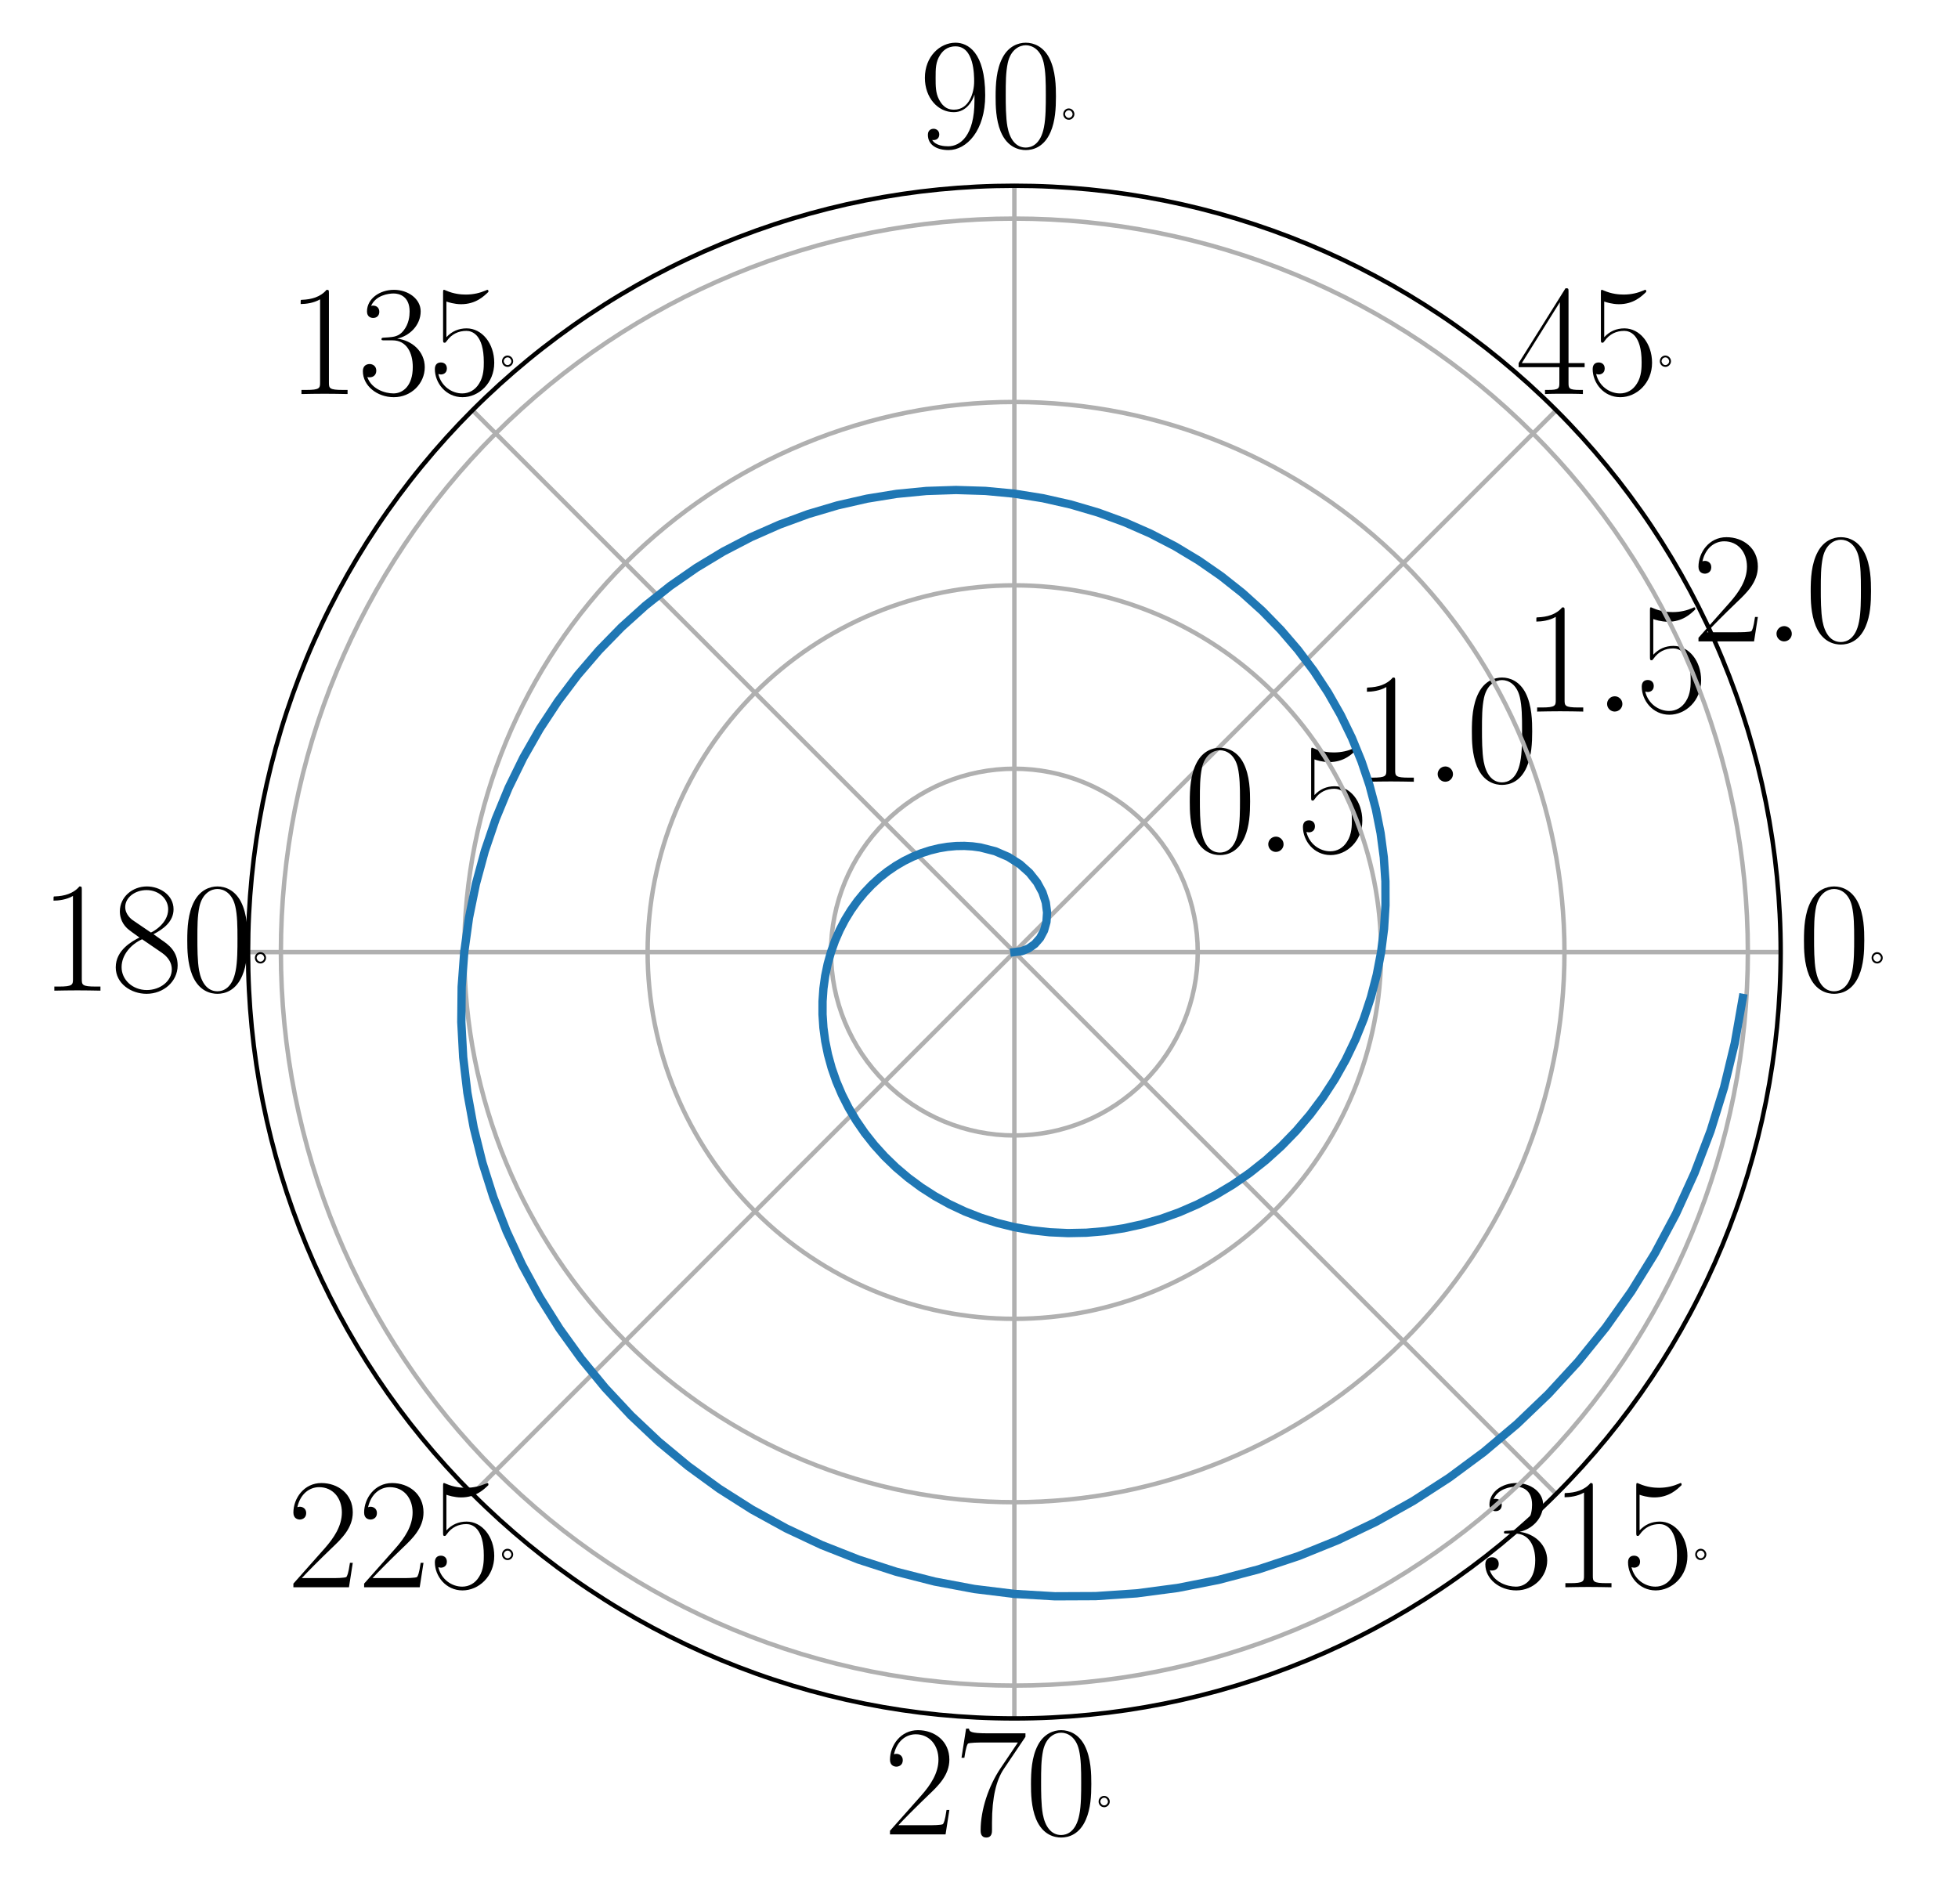 <?xml version="1.0" encoding="utf-8" standalone="no"?>
<!DOCTYPE svg PUBLIC "-//W3C//DTD SVG 1.1//EN"
  "http://www.w3.org/Graphics/SVG/1.1/DTD/svg11.dtd">
<svg xmlns:xlink="http://www.w3.org/1999/xlink" width="354.138pt" height="344.398pt" viewBox="0 0 354.138 344.398" xmlns="http://www.w3.org/2000/svg" version="1.1">
 <defs>
  <style type="text/css">*{stroke-linejoin: round; stroke-linecap: butt}</style>
 </defs>
 <g id="figure_1">
  <g id="patch_1">
   <path d="M 0 344.398 
L 354.138 344.398 
L 354.138 0 
L 0 0 
z
" style="fill: #ffffff"/>
  </g>
  <g id="axes_1">
   <g id="patch_2">
    <path d="M 322.065 172.199 
C 322.065 153.998 318.48 135.974 311.515 119.159 
C 304.55 102.344 294.34 87.064 281.47 74.194 
C 268.601 61.324 253.321 51.114 236.505 44.149 
C 219.69 37.184 201.666 33.599 183.465 33.599 
C 165.265 33.599 147.241 37.184 130.426 44.149 
C 113.61 51.114 98.33 61.324 85.46 74.194 
C 72.591 87.064 62.381 102.344 55.416 119.159 
C 48.451 135.974 44.865 153.998 44.865 172.199 
C 44.865 190.4 48.451 208.423 55.416 225.239 
C 62.381 242.054 72.591 257.334 85.46 270.204 
C 98.33 283.074 113.61 293.283 130.426 300.249 
C 147.241 307.214 165.265 310.799 183.465 310.799 
C 201.666 310.799 219.69 307.214 236.505 300.249 
C 253.321 293.283 268.601 283.074 281.47 270.204 
C 294.34 257.334 304.55 242.054 311.515 225.239 
C 318.48 208.423 322.065 190.4 322.065 172.199 
M 183.465 172.199 
C 183.465 172.199 183.465 172.199 183.465 172.199 
C 183.465 172.199 183.465 172.199 183.465 172.199 
C 183.465 172.199 183.465 172.199 183.465 172.199 
C 183.465 172.199 183.465 172.199 183.465 172.199 
C 183.465 172.199 183.465 172.199 183.465 172.199 
C 183.465 172.199 183.465 172.199 183.465 172.199 
C 183.465 172.199 183.465 172.199 183.465 172.199 
C 183.465 172.199 183.465 172.199 183.465 172.199 
C 183.465 172.199 183.465 172.199 183.465 172.199 
C 183.465 172.199 183.465 172.199 183.465 172.199 
C 183.465 172.199 183.465 172.199 183.465 172.199 
C 183.465 172.199 183.465 172.199 183.465 172.199 
C 183.465 172.199 183.465 172.199 183.465 172.199 
C 183.465 172.199 183.465 172.199 183.465 172.199 
C 183.465 172.199 183.465 172.199 183.465 172.199 
C 183.465 172.199 183.465 172.199 183.465 172.199 
z
" style="fill: #ffffff"/>
   </g>
   <g id="matplotlib.axis_1">
    <g id="xtick_1">
     <g id="line2d_1">
      <path d="M 183.465 172.199 
L 322.065 172.199 
" clip-path="url(#p90552a7f47)" style="fill: none; stroke: #b0b0b0; stroke-width: 0.8; stroke-linecap: square"/>
     </g>
     <g id="text_1">
      <!-- 0° -->
      <g transform="translate(325.193 179.172) scale(0.28 -0.28)">
       <defs>
        <path id="CMR17-30" d="M 2688 2038 
C 2688 2430 2682 3099 2413 3613 
C 2176 4063 1798 4224 1466 4224 
C 1158 4224 768 4082 525 3620 
C 269 3137 243 2539 243 2038 
C 243 1671 250 1112 448 623 
C 723 -39 1216 -128 1466 -128 
C 1760 -128 2208 -7 2470 604 
C 2662 1048 2688 1568 2688 2038 
z
M 1466 -26 
C 1056 -26 813 328 723 816 
C 653 1196 653 1749 653 2109 
C 653 2604 653 3015 736 3407 
C 858 3954 1216 4121 1466 4121 
C 1728 4121 2067 3947 2189 3420 
C 2272 3054 2278 2623 2278 2109 
C 2278 1691 2278 1176 2202 797 
C 2067 96 1690 -26 1466 -26 
z
" transform="scale(0.016)"/>
        <path id="SFRM3583-b0" d="M 890 4352 
C 544 4307 326 4017 326 3711 
C 326 3387 576 3072 960 3072 
L 1018 3072 
C 1357 3116 1587 3406 1587 3711 
C 1587 4043 1312 4352 947 4352 
L 890 4352 
z
M 525 3673 
L 525 3711 
C 525 3939 723 4140 947 4147 
C 1178 4147 1338 3965 1382 3750 
L 1382 3711 
C 1382 3484 1184 3283 960 3276 
C 730 3276 570 3458 525 3673 
z
" transform="scale(0.016)"/>
       </defs>
       <use xlink:href="#CMR17-30" transform="scale(0.996)"/>
       <use xlink:href="#SFRM3583-b0" transform="translate(45.69 0) scale(0.357)"/>
      </g>
     </g>
    </g>
    <g id="xtick_2">
     <g id="line2d_2">
      <path d="M 183.465 172.199 
L 281.47 74.194 
" clip-path="url(#p90552a7f47)" style="fill: none; stroke: #b0b0b0; stroke-width: 0.8; stroke-linecap: square"/>
     </g>
     <g id="text_2">
      <!-- 45° -->
      <g transform="translate(274.101 71.267) scale(0.28 -0.28)">
       <defs>
        <path id="CMR17-34" d="M 2150 4147 
C 2150 4281 2144 4288 2029 4288 
L 128 1254 
L 128 1088 
L 1779 1088 
L 1779 460 
C 1779 230 1766 166 1318 166 
L 1197 166 
L 1197 0 
C 1402 12 1747 12 1965 12 
C 2182 12 2528 12 2733 0 
L 2733 166 
L 2611 166 
C 2163 166 2150 230 2150 460 
L 2150 1088 
L 2803 1088 
L 2803 1254 
L 2150 1254 
L 2150 4147 
z
M 1798 3723 
L 1798 1254 
L 256 1254 
L 1798 3723 
z
" transform="scale(0.016)"/>
        <path id="CMR17-35" d="M 730 3750 
C 794 3724 1056 3641 1325 3641 
C 1920 3641 2246 3961 2432 4140 
C 2432 4191 2432 4224 2394 4224 
C 2387 4224 2374 4224 2323 4198 
C 2099 4102 1837 4032 1517 4032 
C 1325 4032 1037 4055 723 4191 
C 653 4224 640 4224 634 4224 
C 602 4224 595 4217 595 4090 
L 595 2231 
C 595 2113 595 2080 659 2080 
C 691 2080 704 2093 736 2139 
C 941 2435 1222 2560 1542 2560 
C 1766 2560 2246 2415 2246 1293 
C 2246 1087 2246 716 2054 422 
C 1894 159 1645 25 1370 25 
C 947 25 518 319 403 812 
C 429 806 480 793 506 793 
C 589 793 749 838 749 1036 
C 749 1209 627 1280 506 1280 
C 358 1280 262 1190 262 1011 
C 262 454 704 -128 1382 -128 
C 2042 -128 2669 441 2669 1267 
C 2669 2054 2170 2662 1549 2662 
C 1222 2662 947 2540 730 2304 
L 730 3750 
z
" transform="scale(0.016)"/>
       </defs>
       <use xlink:href="#CMR17-34" transform="scale(0.996)"/>
       <use xlink:href="#CMR17-35" transform="translate(45.69 0) scale(0.996)"/>
       <use xlink:href="#SFRM3583-b0" transform="translate(91.381 0) scale(0.357)"/>
      </g>
     </g>
    </g>
    <g id="xtick_3">
     <g id="line2d_3">
      <path d="M 183.465 172.199 
L 183.465 33.599 
" clip-path="url(#p90552a7f47)" style="fill: none; stroke: #b0b0b0; stroke-width: 0.8; stroke-linecap: square"/>
     </g>
     <g id="text_3">
      <!-- 90° -->
      <g transform="translate(166.197 26.572) scale(0.28 -0.28)">
       <defs>
        <path id="CMR17-39" d="M 2253 1871 
C 2253 448 1670 25 1190 25 
C 1043 25 685 43 538 281 
C 704 256 826 345 826 505 
C 826 678 685 736 595 736 
C 538 736 365 710 365 492 
C 365 68 742 -128 1203 -128 
C 1939 -128 2688 665 2688 2090 
C 2688 3857 1971 4224 1485 4224 
C 851 4224 243 3664 243 2800 
C 243 2000 762 1408 1414 1408 
C 1952 1408 2189 1910 2253 2122 
L 2253 1871 
z
M 1427 1510 
C 1254 1510 1011 1542 813 1929 
C 678 2181 678 2477 678 2793 
C 678 3174 678 3438 858 3722 
C 947 3857 1114 4076 1485 4076 
C 2240 4076 2240 2909 2240 2651 
C 2240 2193 2035 1510 1427 1510 
z
" transform="scale(0.016)"/>
       </defs>
       <use xlink:href="#CMR17-39" transform="scale(0.996)"/>
       <use xlink:href="#CMR17-30" transform="translate(45.69 0) scale(0.996)"/>
       <use xlink:href="#SFRM3583-b0" transform="translate(91.381 0) scale(0.357)"/>
      </g>
     </g>
    </g>
    <g id="xtick_4">
     <g id="line2d_4">
      <path d="M 183.465 172.199 
L 85.46 74.194 
" clip-path="url(#p90552a7f47)" style="fill: none; stroke: #b0b0b0; stroke-width: 0.8; stroke-linecap: square"/>
     </g>
     <g id="text_4">
      <!-- 135° -->
      <g transform="translate(51.896 71.267) scale(0.28 -0.28)">
       <defs>
        <path id="CMR17-31" d="M 1702 4083 
C 1702 4217 1696 4224 1606 4224 
C 1357 3927 979 3833 621 3820 
C 602 3820 570 3820 563 3808 
C 557 3795 557 3782 557 3648 
C 755 3648 1088 3686 1344 3839 
L 1344 467 
C 1344 243 1331 166 781 166 
L 589 166 
L 589 0 
C 896 6 1216 12 1523 12 
C 1830 12 2150 6 2458 0 
L 2458 166 
L 2266 166 
C 1715 166 1702 236 1702 467 
L 1702 4083 
z
" transform="scale(0.016)"/>
        <path id="CMR17-33" d="M 1414 2176 
C 1984 2176 2234 1673 2234 1094 
C 2234 322 1824 25 1453 25 
C 1114 25 563 193 390 691 
C 422 678 454 678 486 678 
C 640 678 755 780 755 947 
C 755 1132 614 1216 486 1216 
C 378 1216 211 1164 211 927 
C 211 335 787 -128 1466 -128 
C 2176 -128 2720 432 2720 1087 
C 2720 1718 2208 2176 1600 2246 
C 2086 2347 2554 2776 2554 3353 
C 2554 3856 2048 4224 1472 4224 
C 890 4224 378 3862 378 3347 
C 378 3123 544 3084 627 3084 
C 762 3084 877 3167 877 3334 
C 877 3500 762 3584 627 3584 
C 602 3584 570 3584 544 3571 
C 730 3999 1235 4076 1459 4076 
C 1683 4076 2106 3966 2106 3347 
C 2106 3167 2080 2851 1862 2574 
C 1670 2329 1453 2316 1242 2297 
C 1210 2297 1062 2284 1037 2284 
C 992 2278 966 2272 966 2227 
C 966 2182 973 2176 1101 2176 
L 1414 2176 
z
" transform="scale(0.016)"/>
       </defs>
       <use xlink:href="#CMR17-31" transform="scale(0.996)"/>
       <use xlink:href="#CMR17-33" transform="translate(45.69 0) scale(0.996)"/>
       <use xlink:href="#CMR17-35" transform="translate(91.381 0) scale(0.996)"/>
       <use xlink:href="#SFRM3583-b0" transform="translate(137.071 0) scale(0.357)"/>
      </g>
     </g>
    </g>
    <g id="xtick_5">
     <g id="line2d_5">
      <path d="M 183.465 172.199 
L 44.865 172.199 
" clip-path="url(#p90552a7f47)" style="fill: none; stroke: #b0b0b0; stroke-width: 0.8; stroke-linecap: square"/>
     </g>
     <g id="text_5">
      <!-- 180° -->
      <g transform="translate(7.2 179.172) scale(0.28 -0.28)">
       <defs>
        <path id="CMR17-38" d="M 1741 2289 
C 2144 2494 2554 2803 2554 3298 
C 2554 3884 1990 4224 1472 4224 
C 890 4224 378 3800 378 3215 
C 378 3054 416 2777 666 2533 
C 730 2469 998 2276 1171 2154 
C 883 2006 211 1652 211 945 
C 211 282 838 -128 1459 -128 
C 2144 -128 2720 366 2720 1022 
C 2720 1607 2330 1877 2074 2051 
L 1741 2289 
z
M 902 2855 
C 851 2887 595 3086 595 3388 
C 595 3781 998 4076 1459 4076 
C 1965 4076 2336 3716 2336 3298 
C 2336 2700 1670 2359 1638 2359 
C 1632 2359 1626 2359 1574 2398 
L 902 2855 
z
M 2080 1536 
C 2176 1466 2483 1253 2483 861 
C 2483 385 2010 25 1472 25 
C 890 25 448 443 448 951 
C 448 1459 838 1884 1280 2083 
L 2080 1536 
z
" transform="scale(0.016)"/>
       </defs>
       <use xlink:href="#CMR17-31" transform="scale(0.996)"/>
       <use xlink:href="#CMR17-38" transform="translate(45.69 0) scale(0.996)"/>
       <use xlink:href="#CMR17-30" transform="translate(91.381 0) scale(0.996)"/>
       <use xlink:href="#SFRM3583-b0" transform="translate(137.071 0) scale(0.357)"/>
      </g>
     </g>
    </g>
    <g id="xtick_6">
     <g id="line2d_6">
      <path d="M 183.465 172.199 
L 85.46 270.204 
" clip-path="url(#p90552a7f47)" style="fill: none; stroke: #b0b0b0; stroke-width: 0.8; stroke-linecap: square"/>
     </g>
     <g id="text_6">
      <!-- 225° -->
      <g transform="translate(51.896 287.076) scale(0.28 -0.28)">
       <defs>
        <path id="CMR17-32" d="M 2669 990 
L 2554 990 
C 2490 537 2438 460 2413 422 
C 2381 371 1920 371 1830 371 
L 602 371 
C 832 620 1280 1073 1824 1596 
C 2214 1966 2669 2400 2669 3033 
C 2669 3788 2067 4224 1395 4224 
C 691 4224 262 3603 262 3027 
C 262 2777 448 2745 525 2745 
C 589 2745 781 2783 781 3007 
C 781 3206 614 3264 525 3264 
C 486 3264 448 3257 422 3244 
C 544 3788 915 4057 1306 4057 
C 1862 4057 2227 3616 2227 3033 
C 2227 2477 1901 1998 1536 1583 
L 262 147 
L 262 0 
L 2515 0 
L 2669 990 
z
" transform="scale(0.016)"/>
       </defs>
       <use xlink:href="#CMR17-32" transform="scale(0.996)"/>
       <use xlink:href="#CMR17-32" transform="translate(45.69 0) scale(0.996)"/>
       <use xlink:href="#CMR17-35" transform="translate(91.381 0) scale(0.996)"/>
       <use xlink:href="#SFRM3583-b0" transform="translate(137.071 0) scale(0.357)"/>
      </g>
     </g>
    </g>
    <g id="xtick_7">
     <g id="line2d_7">
      <path d="M 183.465 172.199 
L 183.465 310.799 
" clip-path="url(#p90552a7f47)" style="fill: none; stroke: #b0b0b0; stroke-width: 0.8; stroke-linecap: square"/>
     </g>
     <g id="text_7">
      <!-- 270° -->
      <g transform="translate(159.8 331.772) scale(0.28 -0.28)">
       <defs>
        <path id="CMR17-37" d="M 2886 3955 
L 2886 4096 
L 1382 4096 
C 634 4096 621 4166 595 4288 
L 480 4288 
L 294 3104 
L 410 3104 
C 429 3226 474 3552 550 3673 
C 589 3724 1062 3724 1171 3724 
L 2579 3724 
L 1869 2670 
C 1395 1961 1069 1003 1069 166 
C 1069 89 1069 -128 1299 -128 
C 1530 -128 1530 89 1530 172 
L 1530 466 
C 1530 1514 1709 2204 2003 2644 
L 2886 3955 
z
" transform="scale(0.016)"/>
       </defs>
       <use xlink:href="#CMR17-32" transform="scale(0.996)"/>
       <use xlink:href="#CMR17-37" transform="translate(45.69 0) scale(0.996)"/>
       <use xlink:href="#CMR17-30" transform="translate(91.381 0) scale(0.996)"/>
       <use xlink:href="#SFRM3583-b0" transform="translate(137.071 0) scale(0.357)"/>
      </g>
     </g>
    </g>
    <g id="xtick_8">
     <g id="line2d_8">
      <path d="M 183.465 172.199 
L 281.47 270.204 
" clip-path="url(#p90552a7f47)" style="fill: none; stroke: #b0b0b0; stroke-width: 0.8; stroke-linecap: square"/>
     </g>
     <g id="text_8">
      <!-- 315° -->
      <g transform="translate(267.704 287.076) scale(0.28 -0.28)">
       <use xlink:href="#CMR17-33" transform="scale(0.996)"/>
       <use xlink:href="#CMR17-31" transform="translate(45.69 0) scale(0.996)"/>
       <use xlink:href="#CMR17-35" transform="translate(91.381 0) scale(0.996)"/>
       <use xlink:href="#SFRM3583-b0" transform="translate(137.071 0) scale(0.357)"/>
      </g>
     </g>
    </g>
   </g>
   <g id="matplotlib.axis_2">
    <g id="ytick_1">
     <g id="line2d_9">
      <path d="M 216.631 172.199 
C 216.631 167.844 215.773 163.531 214.107 159.507 
C 212.44 155.483 209.997 151.827 206.917 148.747 
C 203.838 145.667 200.181 143.224 196.157 141.558 
C 192.134 139.891 187.821 139.033 183.465 139.033 
C 179.11 139.033 174.797 139.891 170.773 141.558 
C 166.75 143.224 163.093 145.667 160.014 148.747 
C 156.934 151.827 154.491 155.483 152.824 159.507 
C 151.158 163.531 150.3 167.844 150.3 172.199 
C 150.3 176.554 151.158 180.867 152.824 184.891 
C 154.491 188.915 156.934 192.571 160.014 195.651 
C 163.093 198.73 166.75 201.173 170.773 202.84 
C 174.797 204.507 179.11 205.365 183.465 205.365 
C 187.821 205.365 192.134 204.507 196.157 202.84 
C 200.181 201.173 203.838 198.73 206.917 195.651 
C 209.997 192.571 212.44 188.915 214.107 184.891 
C 215.773 180.867 216.631 176.554 216.631 172.199 
" clip-path="url(#p90552a7f47)" style="fill: none; stroke: #b0b0b0; stroke-width: 0.8; stroke-linecap: square"/>
     </g>
     <g id="text_9">
      <!-- $\mathdefault{0.5}$ -->
      <g transform="translate(214.107 154.081) scale(0.28 -0.28)">
       <defs>
        <path id="CMMI12-3a" d="M 1178 307 
C 1178 492 1024 620 870 620 
C 685 620 557 467 557 313 
C 557 128 710 0 864 0 
C 1050 0 1178 153 1178 307 
z
" transform="scale(0.016)"/>
       </defs>
       <use xlink:href="#CMR17-30" transform="scale(0.996)"/>
       <use xlink:href="#CMMI12-3a" transform="translate(45.69 0) scale(0.996)"/>
       <use xlink:href="#CMR17-35" transform="translate(72.788 0) scale(0.996)"/>
      </g>
     </g>
    </g>
    <g id="ytick_2">
     <g id="line2d_10">
      <path d="M 249.797 172.199 
C 249.797 163.488 248.081 154.862 244.748 146.815 
C 241.415 138.767 236.528 131.455 230.369 125.295 
C 224.21 119.136 216.897 114.25 208.849 110.916 
C 200.802 107.583 192.176 105.867 183.465 105.867 
C 174.755 105.867 166.129 107.583 158.081 110.916 
C 150.034 114.25 142.721 119.136 136.562 125.295 
C 130.403 131.455 125.516 138.767 122.183 146.815 
C 118.85 154.862 117.134 163.488 117.134 172.199 
C 117.134 180.909 118.85 189.535 122.183 197.583 
C 125.516 205.63 130.403 212.943 136.562 219.102 
C 142.721 225.262 150.034 230.148 158.081 233.481 
C 166.129 236.815 174.755 238.53 183.465 238.53 
C 192.176 238.53 200.802 236.815 208.849 233.481 
C 216.897 230.148 224.21 225.262 230.369 219.102 
C 236.528 212.943 241.415 205.63 244.748 197.583 
C 248.081 189.535 249.797 180.909 249.797 172.199 
" clip-path="url(#p90552a7f47)" style="fill: none; stroke: #b0b0b0; stroke-width: 0.8; stroke-linecap: square"/>
     </g>
     <g id="text_10">
      <!-- $\mathdefault{1.0}$ -->
      <g transform="translate(244.748 141.389) scale(0.28 -0.28)">
       <use xlink:href="#CMR17-31" transform="scale(0.996)"/>
       <use xlink:href="#CMMI12-3a" transform="translate(45.69 0) scale(0.996)"/>
       <use xlink:href="#CMR17-30" transform="translate(72.788 0) scale(0.996)"/>
      </g>
     </g>
    </g>
    <g id="ytick_3">
     <g id="line2d_11">
      <path d="M 282.963 172.199 
C 282.963 159.133 280.389 146.194 275.389 134.123 
C 270.389 122.051 263.06 111.082 253.821 101.843 
C 244.582 92.605 233.613 85.275 221.541 80.275 
C 209.47 75.275 196.531 72.701 183.465 72.701 
C 170.4 72.701 157.461 75.275 145.389 80.275 
C 133.318 85.275 122.349 92.605 113.11 101.843 
C 103.871 111.082 96.542 122.051 91.542 134.123 
C 86.542 146.194 83.968 159.133 83.968 172.199 
C 83.968 185.265 86.542 198.204 91.542 210.275 
C 96.542 222.346 103.871 233.315 113.11 242.554 
C 122.349 251.793 133.318 259.122 145.389 264.123 
C 157.461 269.123 170.4 271.696 183.465 271.696 
C 196.531 271.696 209.47 269.123 221.541 264.123 
C 233.613 259.122 244.582 251.793 253.821 242.554 
C 263.06 233.315 270.389 222.346 275.389 210.275 
C 280.389 198.204 282.963 185.265 282.963 172.199 
" clip-path="url(#p90552a7f47)" style="fill: none; stroke: #b0b0b0; stroke-width: 0.8; stroke-linecap: square"/>
     </g>
     <g id="text_11">
      <!-- $\mathdefault{1.5}$ -->
      <g transform="translate(275.389 128.697) scale(0.28 -0.28)">
       <use xlink:href="#CMR17-31" transform="scale(0.996)"/>
       <use xlink:href="#CMMI12-3a" transform="translate(45.69 0) scale(0.996)"/>
       <use xlink:href="#CMR17-35" transform="translate(72.788 0) scale(0.996)"/>
      </g>
     </g>
    </g>
    <g id="ytick_4">
     <g id="line2d_12">
      <path d="M 316.129 172.199 
C 316.129 154.778 312.697 137.526 306.03 121.431 
C 299.364 105.336 289.591 90.71 277.273 78.392 
C 264.954 66.073 250.329 56.301 234.233 49.634 
C 218.138 42.967 200.887 39.536 183.465 39.536 
C 166.044 39.536 148.792 42.967 132.697 49.634 
C 116.602 56.301 101.977 66.073 89.658 78.392 
C 77.34 90.71 67.567 105.336 60.901 121.431 
C 54.234 137.526 50.802 154.778 50.802 172.199 
C 50.802 189.62 54.234 206.872 60.901 222.967 
C 67.567 239.062 77.34 253.687 89.658 266.006 
C 101.977 278.325 116.602 288.097 132.697 294.764 
C 148.792 301.431 166.044 304.862 183.465 304.862 
C 200.887 304.862 218.138 301.431 234.233 294.764 
C 250.329 288.097 264.954 278.325 277.273 266.006 
C 289.591 253.687 299.364 239.062 306.03 222.967 
C 312.697 206.872 316.129 189.62 316.129 172.199 
" clip-path="url(#p90552a7f47)" style="fill: none; stroke: #b0b0b0; stroke-width: 0.8; stroke-linecap: square"/>
     </g>
     <g id="text_12">
      <!-- $\mathdefault{2.0}$ -->
      <g transform="translate(306.03 116.005) scale(0.28 -0.28)">
       <use xlink:href="#CMR17-32" transform="scale(0.996)"/>
       <use xlink:href="#CMMI12-3a" transform="translate(45.69 0) scale(0.996)"/>
       <use xlink:href="#CMR17-30" transform="translate(72.788 0) scale(0.996)"/>
      </g>
     </g>
    </g>
   </g>
   <g id="line2d_13">
    <path d="M 183.465 172.199 
L 184.782 172.033 
L 186.035 171.539 
L 187.166 170.734 
L 188.116 169.642 
L 188.832 168.3 
L 189.268 166.75 
L 189.385 165.044 
L 189.152 163.238 
L 188.549 161.395 
L 187.565 159.582 
L 186.2 157.864 
L 184.465 156.311 
L 182.383 154.987 
L 179.985 153.955 
L 177.316 153.273 
L 175.896 153.08 
L 174.428 152.993 
L 172.92 153.017 
L 171.381 153.157 
L 169.819 153.417 
L 168.244 153.799 
L 166.665 154.308 
L 165.091 154.944 
L 163.533 155.709 
L 162 156.603 
L 160.503 157.627 
L 159.052 158.778 
L 157.657 160.055 
L 156.329 161.455 
L 155.077 162.975 
L 153.911 164.611 
L 152.842 166.357 
L 151.877 168.208 
L 151.027 170.158 
L 150.3 172.199 
L 149.703 174.323 
L 149.245 176.522 
L 148.932 178.786 
L 148.772 181.107 
L 148.769 183.473 
L 148.928 185.873 
L 149.255 188.297 
L 149.752 190.733 
L 150.422 193.169 
L 151.267 195.592 
L 152.289 197.99 
L 153.486 200.351 
L 154.859 202.662 
L 156.405 204.909 
L 158.123 207.08 
L 160.008 209.163 
L 162.055 211.144 
L 164.26 213.012 
L 166.617 214.754 
L 169.117 216.358 
L 171.753 217.815 
L 174.516 219.112 
L 177.397 220.239 
L 180.383 221.187 
L 183.465 221.948 
L 186.631 222.511 
L 189.867 222.871 
L 193.16 223.021 
L 196.497 222.955 
L 199.864 222.667 
L 203.244 222.154 
L 206.624 221.414 
L 209.989 220.444 
L 213.321 219.244 
L 216.606 217.813 
L 219.827 216.153 
L 222.97 214.267 
L 226.017 212.157 
L 228.953 209.829 
L 231.763 207.289 
L 234.431 204.542 
L 236.942 201.598 
L 239.283 198.465 
L 241.439 195.152 
L 243.396 191.672 
L 245.143 188.035 
L 246.667 184.255 
L 247.958 180.346 
L 249.004 176.322 
L 249.797 172.199 
L 250.328 167.992 
L 250.59 163.719 
L 250.577 159.397 
L 250.283 155.043 
L 249.705 150.676 
L 248.839 146.315 
L 247.685 141.979 
L 246.242 137.687 
L 244.512 133.458 
L 242.495 129.311 
L 240.197 125.266 
L 237.622 121.343 
L 234.776 117.559 
L 231.666 113.934 
L 228.303 110.486 
L 224.694 107.232 
L 220.853 104.19 
L 216.792 101.377 
L 212.523 98.807 
L 208.063 96.497 
L 203.426 94.459 
L 198.629 92.708 
L 193.691 91.254 
L 188.63 90.11 
L 183.465 89.284 
L 178.218 88.786 
L 172.907 88.622 
L 167.556 88.798 
L 162.186 89.319 
L 156.819 90.188 
L 151.477 91.406 
L 146.185 92.974 
L 140.965 94.89 
L 135.839 97.151 
L 130.831 99.753 
L 125.963 102.69 
L 121.258 105.954 
L 116.737 109.537 
L 112.423 113.428 
L 108.337 117.615 
L 104.497 122.084 
L 100.925 126.822 
L 97.639 131.812 
L 94.655 137.036 
L 91.992 142.477 
L 89.664 148.115 
L 87.685 153.928 
L 86.069 159.895 
L 84.826 165.993 
L 83.968 172.199 
L 83.502 178.488 
L 83.436 184.835 
L 83.776 191.216 
L 84.524 197.603 
L 85.683 203.97 
L 87.255 210.291 
L 89.236 216.54 
L 91.625 222.689 
L 94.416 228.711 
L 97.604 234.581 
L 101.179 240.272 
L 105.132 245.758 
L 109.452 251.015 
L 114.124 256.018 
L 119.134 260.744 
L 124.465 265.168 
L 130.1 269.271 
L 136.018 273.03 
L 142.198 276.427 
L 148.62 279.444 
L 155.257 282.062 
L 162.087 284.268 
L 169.083 286.048 
L 176.218 287.388 
L 183.465 288.279 
L 190.796 288.712 
L 198.18 288.68 
L 205.59 288.178 
L 212.993 287.202 
L 220.361 285.752 
L 227.663 283.828 
L 234.867 281.433 
L 241.944 278.571 
L 248.863 275.249 
L 255.595 271.476 
L 262.109 267.262 
L 268.377 262.62 
L 274.37 257.564 
L 280.062 252.111 
L 285.426 246.278 
L 290.436 240.085 
L 295.069 233.553 
L 299.301 226.707 
L 303.112 219.57 
L 306.481 212.169 
L 309.391 204.531 
L 311.824 196.685 
L 313.766 188.66 
L 315.205 180.487 
L 315.205 180.487 
" clip-path="url(#p90552a7f47)" style="fill: none; stroke: #1f77b4; stroke-width: 1.5; stroke-linecap: square"/>
   </g>
   <g id="patch_3">
    <path d="M 322.065 172.199 
C 322.065 153.998 318.48 135.974 311.515 119.159 
C 304.55 102.344 294.34 87.064 281.47 74.194 
C 268.601 61.324 253.321 51.114 236.505 44.149 
C 219.69 37.184 201.666 33.599 183.465 33.599 
C 165.265 33.599 147.241 37.184 130.426 44.149 
C 113.61 51.114 98.33 61.324 85.46 74.194 
C 72.591 87.064 62.381 102.344 55.416 119.159 
C 48.451 135.974 44.865 153.998 44.865 172.199 
C 44.865 190.4 48.451 208.423 55.416 225.239 
C 62.381 242.054 72.591 257.334 85.46 270.204 
C 98.33 283.074 113.61 293.283 130.426 300.249 
C 147.241 307.214 165.265 310.799 183.465 310.799 
C 201.666 310.799 219.69 307.214 236.505 300.249 
C 253.321 293.283 268.601 283.074 281.47 270.204 
C 294.34 257.334 304.55 242.054 311.515 225.239 
C 318.48 208.423 322.065 190.4 322.065 172.199 
" style="fill: none; stroke: #000000; stroke-width: 0.8; stroke-linejoin: miter; stroke-linecap: square"/>
   </g>
  </g>
 </g>
 <defs>
  <clipPath id="p90552a7f47">
   <path d="M 322.065 172.199 
C 322.065 153.998 318.48 135.974 311.515 119.159 
C 304.55 102.344 294.34 87.064 281.47 74.194 
C 268.601 61.324 253.321 51.114 236.505 44.149 
C 219.69 37.184 201.666 33.599 183.465 33.599 
C 165.265 33.599 147.241 37.184 130.426 44.149 
C 113.61 51.114 98.33 61.324 85.46 74.194 
C 72.591 87.064 62.381 102.344 55.416 119.159 
C 48.451 135.974 44.865 153.998 44.865 172.199 
C 44.865 190.4 48.451 208.423 55.416 225.239 
C 62.381 242.054 72.591 257.334 85.46 270.204 
C 98.33 283.074 113.61 293.283 130.426 300.249 
C 147.241 307.214 165.265 310.799 183.465 310.799 
C 201.666 310.799 219.69 307.214 236.505 300.249 
C 253.321 293.283 268.601 283.074 281.47 270.204 
C 294.34 257.334 304.55 242.054 311.515 225.239 
C 318.48 208.423 322.065 190.4 322.065 172.199 
M 183.465 172.199 
C 183.465 172.199 183.465 172.199 183.465 172.199 
C 183.465 172.199 183.465 172.199 183.465 172.199 
C 183.465 172.199 183.465 172.199 183.465 172.199 
C 183.465 172.199 183.465 172.199 183.465 172.199 
C 183.465 172.199 183.465 172.199 183.465 172.199 
C 183.465 172.199 183.465 172.199 183.465 172.199 
C 183.465 172.199 183.465 172.199 183.465 172.199 
C 183.465 172.199 183.465 172.199 183.465 172.199 
C 183.465 172.199 183.465 172.199 183.465 172.199 
C 183.465 172.199 183.465 172.199 183.465 172.199 
C 183.465 172.199 183.465 172.199 183.465 172.199 
C 183.465 172.199 183.465 172.199 183.465 172.199 
C 183.465 172.199 183.465 172.199 183.465 172.199 
C 183.465 172.199 183.465 172.199 183.465 172.199 
C 183.465 172.199 183.465 172.199 183.465 172.199 
C 183.465 172.199 183.465 172.199 183.465 172.199 
z
"/>
  </clipPath>
 </defs>
</svg>
